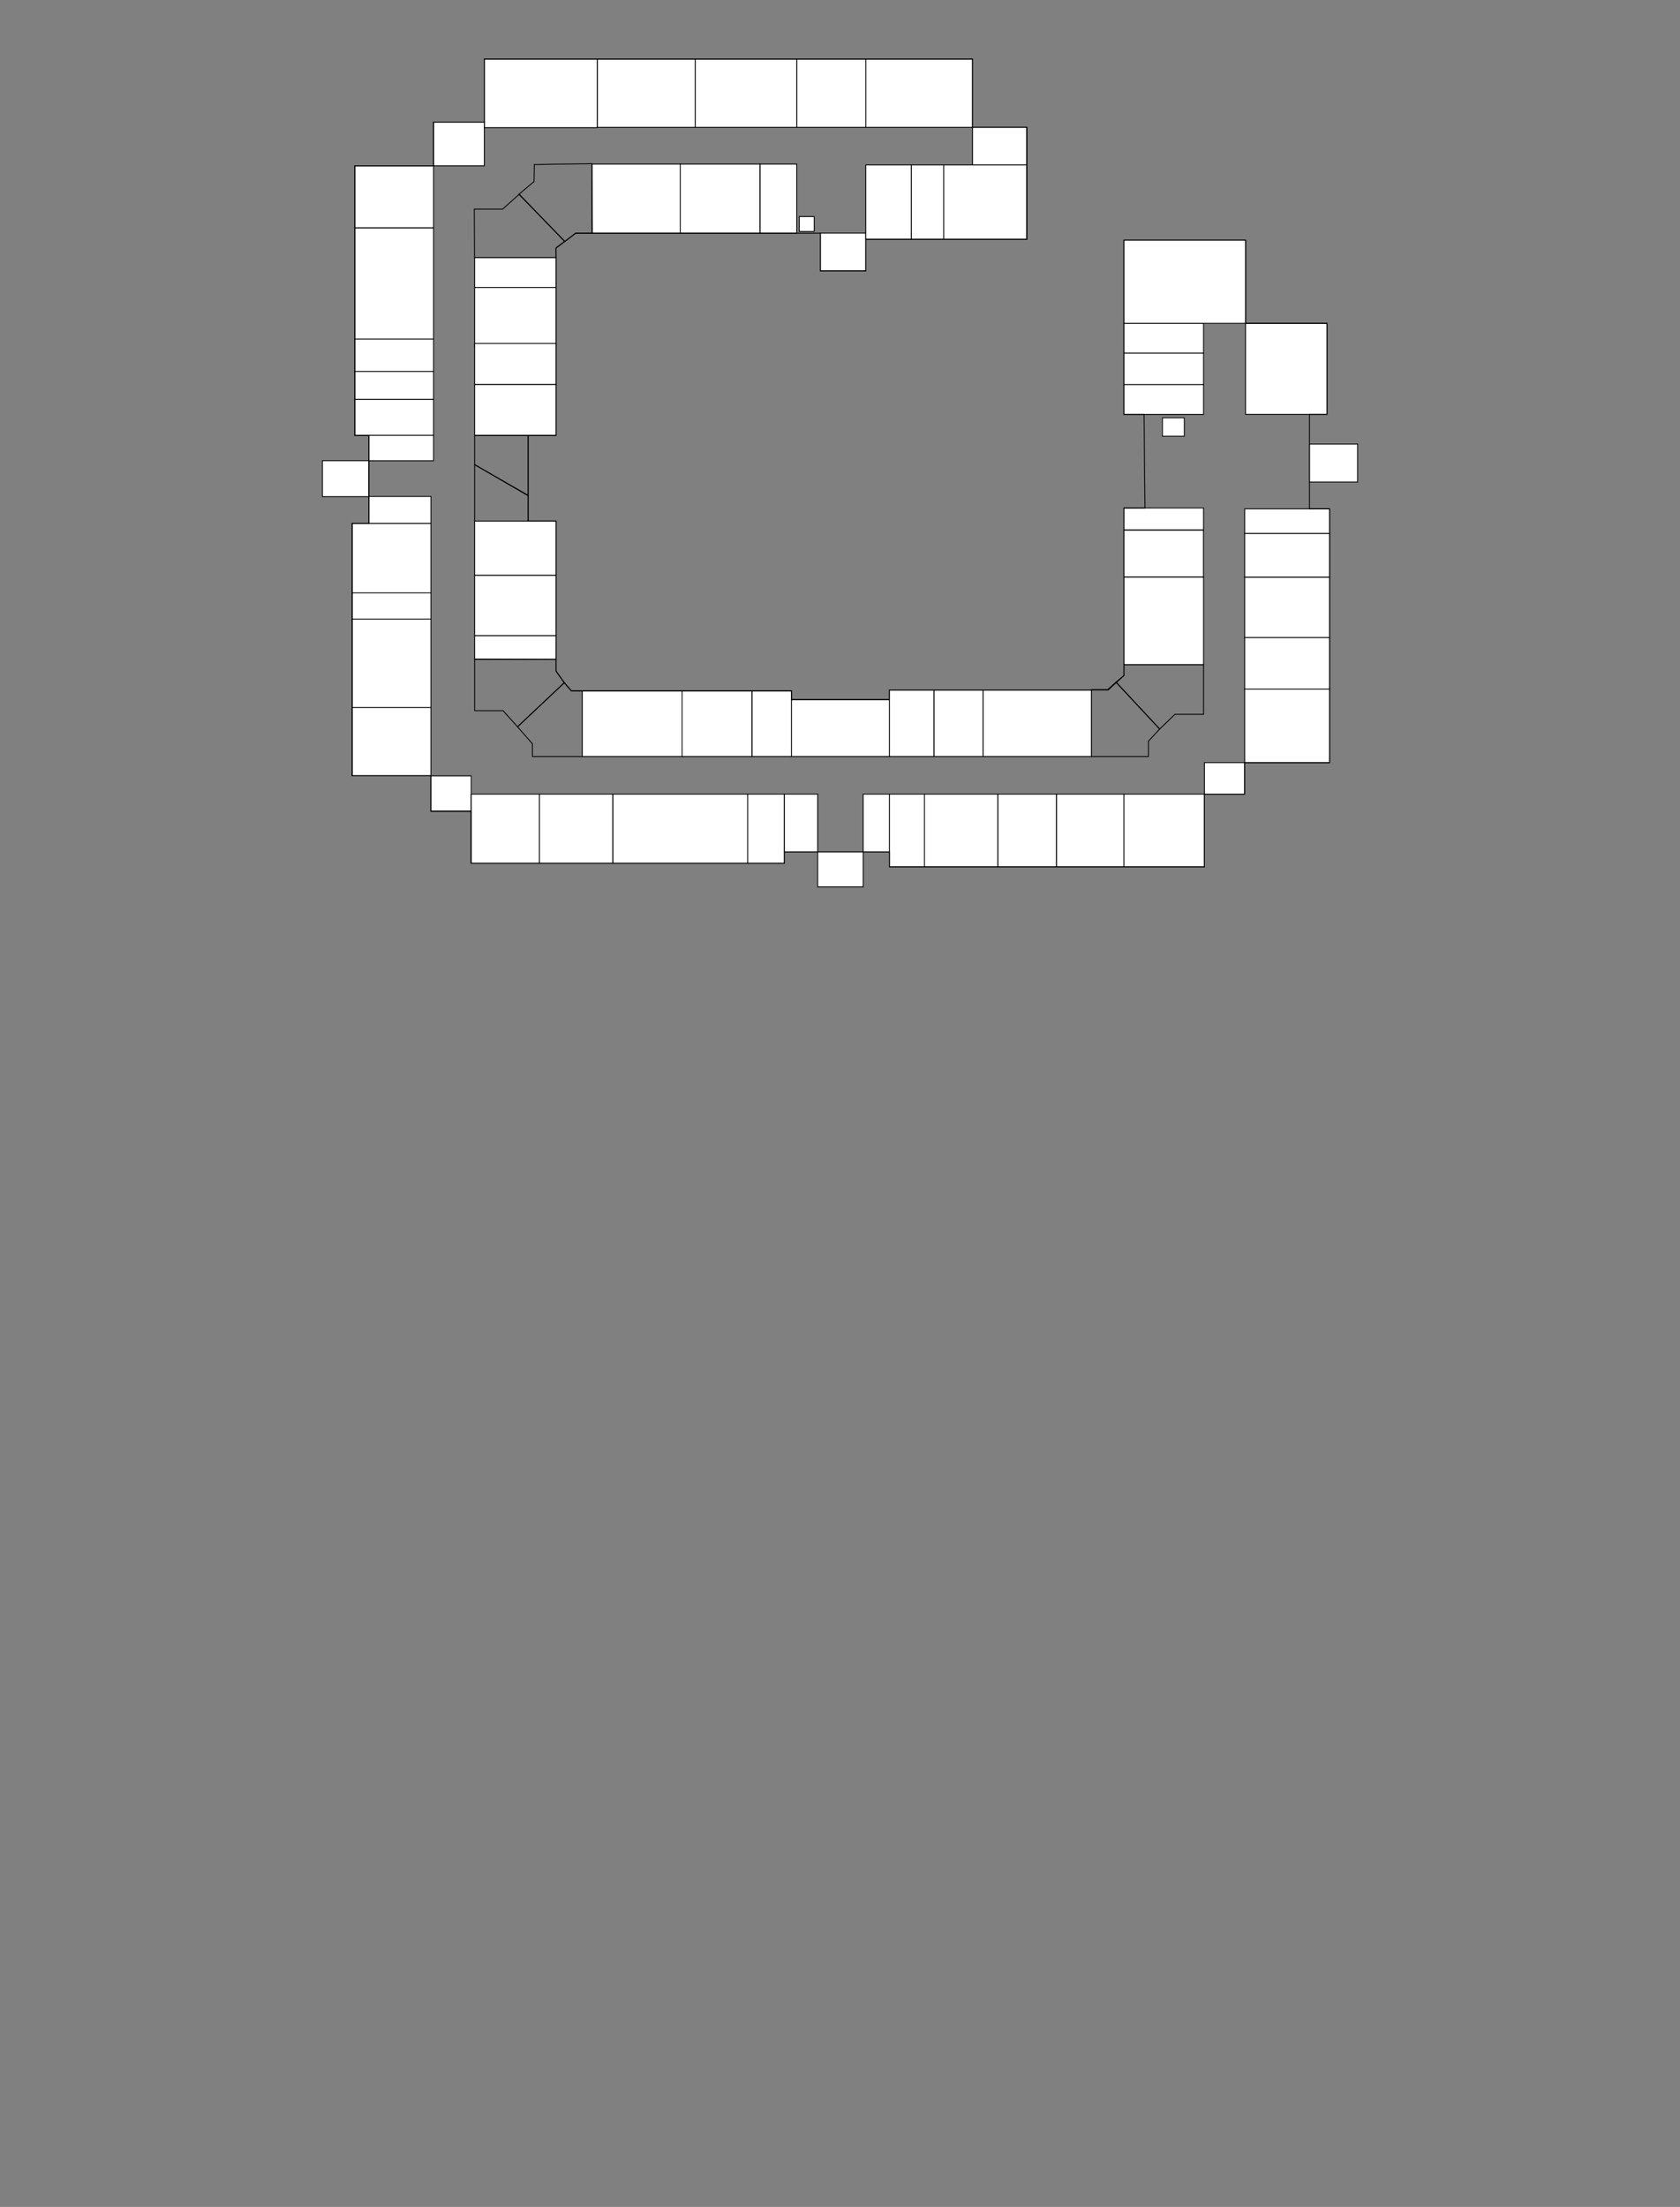<svg width="1920" height="2522" viewBox="0 0 1920 2522" fill="none" xmlns="http://www.w3.org/2000/svg">
    <rect x="0" y="0" width="1920" height="2522" fill="#808080" stroke="none"/>
    <g id="floor3">
            <g id="floor3">
                <rect id="lift3" x="913.5" y="247.5" width="17" height="17" fill="white" stroke="black"/>
                <rect id="ladder3_1" x="937.5" y="266.386" width="52" height="43.311" fill="white" stroke="black"/>
                <rect id="r3tex1" x="1111.5" y="145.5" width="62" height="43" fill="white" stroke="black"/>
                <rect id="r354" x="1078.5" y="188.5" width="95" height="85" fill="white" stroke="black"/>
                <rect id="r353" x="989.5" y="67.5" width="122" height="78" fill="white" stroke="black"/>
                <rect id="r350" x="1041.5" y="188.5" width="37" height="85" fill="white" stroke="black"/>
                <rect id="r348" x="989.5" y="188.5" width="52" height="85" fill="white" stroke="black"/>
                <rect id="r351a" x="910.5" y="67.5" width="79" height="78" fill="white" stroke="black"/>
                <rect id="r344" x="868.5" y="187.5" width="42" height="79" fill="white" stroke="black"/>
                <rect id="r342b" x="777.5" y="187.5" width="91" height="79" fill="white" stroke="black"/>
                <rect id="r3tex2" x="676.5" y="187.5" width="101" height="79" fill="white" stroke="black"/>
                <rect id="r349/2" x="794.5" y="67.5" width="116" height="78" fill="white" stroke="black"/>
                <rect id="r349/1" x="682.5" y="67.5" width="112" height="78" fill="white" stroke="black"/>
                <rect id="r347" x="553.5" y="67.5" width="129" height="78.348" fill="white" stroke="black"/>
                <rect id="r345a" x="495.5" y="139.5" width="58" height="50" fill="white" stroke="black"/>
                <path id="t3_m1"
                      d="M657.771 266.5H677L676.494 187L610.711 188L610.309 207.502L593 222L645.627 276L657.771 266.5Z"
                      stroke="black"/>
                <path id="t3_w1"
                      d="M593.391 222L645.391 276L635.391 283.5L635.5 294.5H542.391L542 239H574.391L593.391 222Z"
                      stroke="black"/>
                <rect id="r345" x="405.5" y="189.5" width="90" height="71" fill="white" stroke="black"/>
                <rect id="r341" x="405.5" y="260.5" width="90" height="127" fill="white" stroke="black"/>
                <rect id="r339" x="405.5" y="387.5" width="90" height="37.128" fill="white" stroke="black"/>
                <rect id="r343" x="405.5" y="424.5" width="90" height="32" fill="white" stroke="black"/>
                <rect id="r339_2" x="405.5" y="456.5" width="90" height="41" fill="white" stroke="black"/>
                <g id="r339a">
                    <mask id="path-23-inside-1_29_230" fill="white">
                        <path d="M421 497H496V527H421V497Z"/>
                    </mask>
                    <path d="M421 497H496V527H421V497Z" fill="white" stroke="black" stroke-width="2"
                          mask="url(#path-23-inside-1_29_230)"/>
                </g>
                <rect id="r340" x="542.5" y="294.5" width="93" height="34" fill="white" stroke="black"/>
                <rect id="r338" x="542.5" y="328.5" width="93" height="68" fill="white" stroke="black"/>
                <rect id="r336" x="542.5" y="392.5" width="93" height="47" fill="white" stroke="black"/>
                <rect id="r3tex3" x="542.5" y="439.5" width="93" height="58" fill="white" stroke="black"/>
                <rect id="ladder3_2" x="368.5" y="526.5" width="53" height="41" fill="white" stroke="black"/>
                <path id="r334a" d="M603.5 497.5H542.5V531L603.5 566.5V497.5Z" stroke="black"/>
                <path id="r332a" d="M542.5 596V531L603.5 566V596H542.5Z" stroke="black"/>
                <rect id="r337a" x="421.5" y="567.291" width="71" height="30.945" fill="white" stroke="black"/>
                <rect id="r337" x="402.5" y="598.206" width="90" height="80.409" fill="white" stroke="black"/>
                <rect id="r335" x="402.5" y="677.554" width="90" height="30.945" fill="white" stroke="black"/>
                <rect id="r333" x="402.5" y="707.5" width="90" height="101" fill="white" stroke="black"/>
                <rect id="r331" x="402.5" y="808.5" width="90" height="78" fill="white" stroke="black"/>
                <rect id="r332" x="542.5" y="595.5" width="93" height="62" fill="white" stroke="black"/>
                <rect id="r330" x="542.5" y="657.5" width="93" height="69" fill="white" stroke="black"/>
                <rect id="r328" x="542.5" y="726.5" width="93" height="27" fill="white" stroke="black"/>
                <g id="r331_2">
                    <mask id="path-39-inside-2_29_230" fill="white">
                        <path d="M492 886.244H539V927.464H492V886.244Z"/>
                    </mask>
                    <path d="M492 886.244H539V927.464H492V886.244Z" fill="white" stroke="black" stroke-width="2"
                          mask="url(#path-39-inside-2_29_230)"/>
                </g>
                <path id="t3_m2"
                      d="M635.5 767L635.5 753.5L542.5 753.158L542.5 812.158L574.957 812.158L591.454 830.587L644.957 780.158L635.5 767Z"
                      stroke="black"/>
                <path id="r326a"
                      d="M591.454 830.588L644.957 780.158L653 789.5L665.5 789.5L665.5 864.5L608.5 864.5L608.5 850L591.454 830.588Z"
                      stroke="black"/>
                <rect id="r3tex4" x="538.5" y="907.5" width="78" height="79" fill="white" stroke="black"/>
                <rect id="r327" x="616.5" y="907.5" width="84" height="79" fill="white" stroke="black"/>
                <rect id="r325" x="700.5" y="907.5" width="154" height="79" fill="white" stroke="black"/>
                <rect id="r323" x="854.5" y="907.5" width="42" height="79" fill="white" stroke="black"/>
                <rect id="r326" x="665.5" y="789.5" width="115" height="75" fill="white" stroke="black"/>
                <rect id="r324" x="779.5" y="789.5" width="80" height="75" fill="white" stroke="black"/>
                <rect id="r322" x="859.5" y="789.5" width="45" height="75" fill="white" stroke="black"/>
                <rect id="r3tex5" x="896.5" y="907.5" width="38" height="66" fill="white" stroke="black"/>
                <rect id="r320" x="904.5" y="799.5" width="112" height="65" fill="white" stroke="black"/>
                <rect id="ladder3_3" x="934.5" y="973.5" width="52" height="40" fill="white" stroke="black"/>
                <rect id="r3tex6" x="986.5" y="907.5" width="30" height="66" fill="white" stroke="black"/>
                <rect id="r321" x="1016.5" y="907.5" width="40" height="83" fill="white" stroke="black"/>
                <rect id="r319" x="1056.5" y="907.5" width="84" height="83" fill="white" stroke="black"/>
                <rect id="r317" x="1140.5" y="907.5" width="67" height="83" fill="white" stroke="black"/>
                <rect id="r315" x="1207.5" y="907.5" width="77" height="83" fill="white" stroke="black"/>
                <rect id="r313" x="1284.5" y="907.5" width="92" height="83" fill="white" stroke="black"/>
                <rect id="r318" x="1016.5" y="788.5" width="51" height="76" fill="white" stroke="black"/>
                <rect id="r316" x="1067.5" y="788.5" width="56" height="76" fill="white" stroke="black"/>
                <rect id="r314" x="1123.5" y="788.5" width="124" height="76" fill="white" stroke="black"/>
                <rect id="r311a" x="1376.5" y="871.5" width="46" height="36" fill="white" stroke="black"/>
                <path id="t3_m3"
                      d="M1266 788L1247.5 788L1247.5 864.5L1312.5 864.5L1312.5 847L1325.33 833.14L1275.33 779.567L1266 788Z"
                      stroke="black"/>
                <path id="t3_w2"
                      d="M1325.33 833.14L1275.52 779.482L1284.5 772L1284.5 759.5L1375.5 759.5L1375.5 816.274L1342.83 816.274L1325.33 833.14Z"
                      stroke="black"/>
                <rect id="r311" x="1422.5" y="787.5" width="97" height="84" fill="white" stroke="black"/>
                <rect id="r309" x="1422.5" y="728.5" width="97" height="59" fill="white" stroke="black"/>
                <rect id="r307" x="1422.5" y="659.5" width="97" height="69" fill="white" stroke="black"/>
                <g id="r305">
                    <mask id="path-67-inside-3_29_230" fill="white">
                        <path d="M1422 609H1520V660H1422V609Z"/>
                    </mask>
                    <path d="M1422 609H1520V660H1422V609Z" fill="white" stroke="black" stroke-width="2"
                          mask="url(#path-67-inside-3_29_230)"/>
                </g>
                <rect id="r303" x="1422.5" y="581.5" width="97" height="28" fill="white" stroke="black"/>
                <rect id="r312" x="1284.5" y="659.5" width="91" height="100" fill="white" stroke="black"/>
                <rect id="r310" x="1284.47" y="605.823" width="90.929" height="53.459" fill="white" stroke="black"/>
                <rect id="r308" x="1284.5" y="580.5" width="91" height="25" fill="white" stroke="black"/>
                <rect id="ladder3_4" x="1496.5" y="507.5" width="55" height="43.332" fill="white" stroke="black"/>
                <g id="cash">
                    <mask id="path-73-inside-4_29_230" fill="white">
                        <path d="M1328 477H1354V499H1328V477Z"/>
                    </mask>
                    <path d="M1328 477H1354V499H1328V477Z" fill="white" stroke="black" stroke-width="2"
                          mask="url(#path-73-inside-4_29_230)"/>
                </g>
                <g id="r306">
                    <mask id="path-74-inside-5_29_230" fill="white">
                        <path d="M1284 439.009H1376V474.046H1284V439.009Z"/>
                    </mask>
                    <path d="M1284 439.009H1376V474.046H1284V439.009Z" fill="white" stroke="black" stroke-width="2"
                          mask="url(#path-74-inside-5_29_230)"/>
                </g>
                <rect id="r301" x="1423.5" y="369.5" width="93" height="104" fill="white" stroke="black"/>
                <g id="r304">
                    <mask id="path-76-inside-6_29_230" fill="white">
                        <path d="M1284 403H1376V440H1284V403Z"/>
                    </mask>
                    <path d="M1284 403H1376V440H1284V403Z" fill="white" stroke="black" stroke-width="2"
                          mask="url(#path-76-inside-6_29_230)"/>
                </g>
                <g id="r302">
                    <mask id="path-77-inside-7_29_230" fill="white">
                        <path d="M1284 368.935H1376V403.972H1284V368.935Z"/>
                    </mask>
                    <path id="r302" d="M1284 368.935H1376V403.972H1284V368.935Z" fill="white" stroke="black" stroke-width="2"
                          mask="url(#path-77-inside-7_29_230)"/>
                </g>
                <g id="r300">
                    <mask id="path-78-inside-8_29_230" fill="white">
                        <path d="M1284 274H1424V370H1284V274Z"/>
                    </mask>
                    <path d="M1284 274H1424V370H1284V274Z" fill="white" stroke="black" stroke-width="2"
                          mask="url(#path-78-inside-8_29_230)"/>
                </g>
            </g>
            <path id="walls3"
                  d="M538.5 986.5V927H492.5V886.5H402.5V598H421.5V497.5H405.5V189.5H495.5V139.5H553.5V67.5H1111.5V145.5H1173.5V273.5H989.5V309.5H937.5V266.5H658L635.5 283.239V497.5H603.5V595.5H635.5V767L645 780.5L653 789.5H904.5V799.5H1016.36V788.5H1247.5H1266.5L1284.5 772V580.5H1308.5L1307.5 473.5H1284.5V274.5H1423.5V369.5H1516.5V473.5H1496.5V581.5H1519.5V871.5H1422.5V907.5H1376.5V990.5H1016.5V973.5H896.5V986.5H538.5Z"
                  stroke="black"/>
        </g>
</svg>
